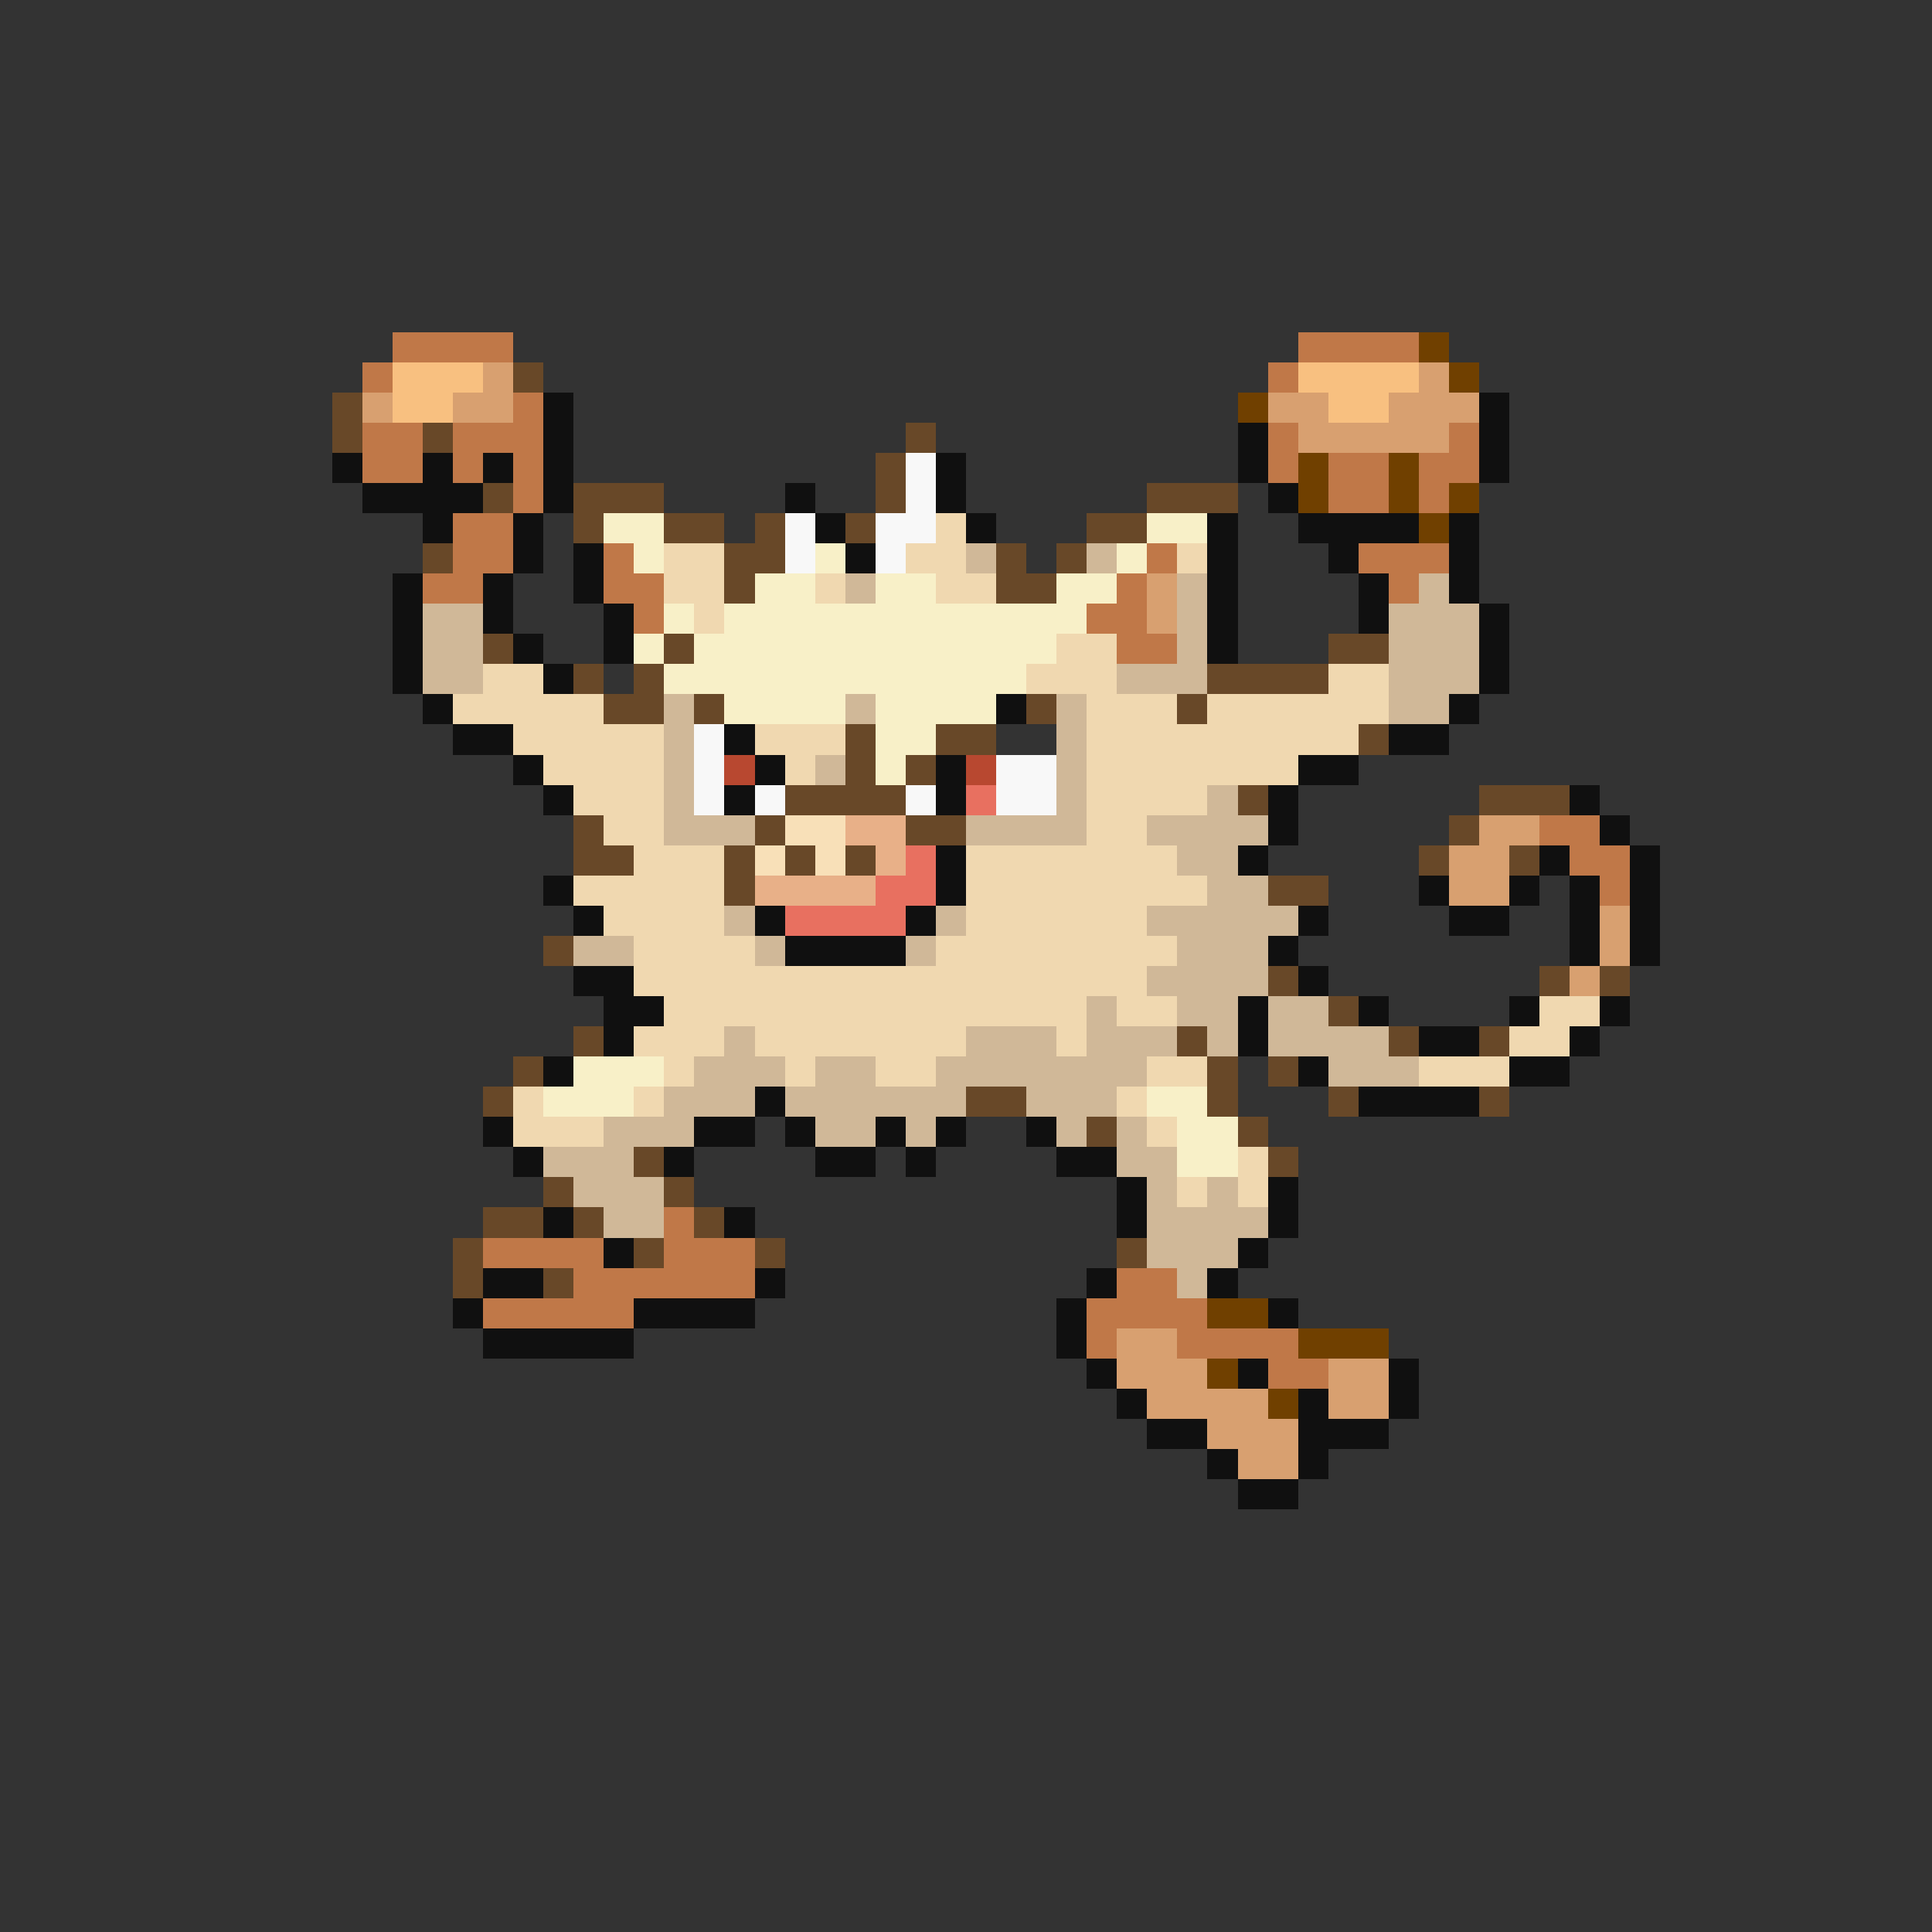 <svg xmlns="http://www.w3.org/2000/svg" viewBox="0 -0.5 64 64" shape-rendering="crispEdges">
<rect x="0" y="-0.5" width="64" height="64" fill="#333333" stroke="none"/>
<path stroke="#c07848" d="M13 11h4M43 11h4M12 12h1M42 12h1M17 13h1M12 14h2M15 14h3M42 14h1M48 14h1M12 15h2M15 15h1M17 15h1M42 15h1M44 15h2M47 15h2M17 16h1M44 16h2M47 16h1M15 17h2M15 18h2M20 18h1M38 18h1M45 18h3M14 19h2M20 19h2M37 19h1M46 19h1M21 20h1M36 20h2M37 21h2M51 27h2M52 28h2M53 29h1M22 40h1M16 41h4M22 41h3M19 42h6M37 42h2M16 43h5M36 43h4M36 44h1M39 44h4M42 45h2" />
<path stroke="#704000" d="M47 11h1M48 12h1M41 13h1M43 15h1M46 15h1M43 16h1M46 16h1M48 16h1M47 17h1M40 43h2M43 44h3M40 45h1M42 46h1" />
<path stroke="#f8c080" d="M13 12h3M43 12h4M13 13h2M44 13h2" />
<path stroke="#d8a070" d="M16 12h1M47 12h1M12 13h1M15 13h2M42 13h2M46 13h3M43 14h5M38 19h1M38 20h1M49 27h2M48 28h2M48 29h2M53 30h1M53 31h1M52 32h1M37 44h2M37 45h3M44 45h2M38 46h4M44 46h2M40 47h3M41 48h2" />
<path stroke="#684828" d="M17 12h1M11 13h1M11 14h1M14 14h1M30 14h1M29 15h1M16 16h1M19 16h3M29 16h1M38 16h3M19 17h1M22 17h2M25 17h1M28 17h1M36 17h2M14 18h1M24 18h2M33 18h1M35 18h1M24 19h1M33 19h2M16 21h1M22 21h1M44 21h2M19 22h1M21 22h1M40 22h4M20 23h2M23 23h1M34 23h1M39 23h1M28 24h1M31 24h2M45 24h1M28 25h1M30 25h1M26 26h4M41 26h1M49 26h3M19 27h1M25 27h1M30 27h2M48 27h1M19 28h2M24 28h1M26 28h1M28 28h1M47 28h1M50 28h1M24 29h1M42 29h2M18 31h1M42 32h1M51 32h1M53 32h1M44 33h1M19 34h1M39 34h1M46 34h1M49 34h1M17 35h1M40 35h1M42 35h1M16 36h1M32 36h2M40 36h1M44 36h1M49 36h1M36 37h1M41 37h1M21 38h1M42 38h1M18 39h1M22 39h1M16 40h2M19 40h1M23 40h1M15 41h1M21 41h1M25 41h1M37 41h1M15 42h1M18 42h1" />
<path stroke="#101010" d="M18 13h1M49 13h1M18 14h1M41 14h1M49 14h1M11 15h1M14 15h1M16 15h1M18 15h1M31 15h1M41 15h1M49 15h1M12 16h4M18 16h1M26 16h1M31 16h1M42 16h1M14 17h1M17 17h1M27 17h1M32 17h1M40 17h1M43 17h4M48 17h1M17 18h1M19 18h1M28 18h1M40 18h1M44 18h1M48 18h1M13 19h1M16 19h1M19 19h1M40 19h1M45 19h1M48 19h1M13 20h1M16 20h1M20 20h1M40 20h1M45 20h1M49 20h1M13 21h1M17 21h1M20 21h1M40 21h1M49 21h1M13 22h1M18 22h1M49 22h1M14 23h1M33 23h1M48 23h1M15 24h2M24 24h1M46 24h2M17 25h1M25 25h1M31 25h1M43 25h2M18 26h1M24 26h1M31 26h1M42 26h1M52 26h1M42 27h1M53 27h1M31 28h1M41 28h1M51 28h1M54 28h1M18 29h1M31 29h1M47 29h1M50 29h1M52 29h1M54 29h1M19 30h1M25 30h1M30 30h1M43 30h1M48 30h2M52 30h1M54 30h1M26 31h4M42 31h1M52 31h1M54 31h1M19 32h2M43 32h1M20 33h2M41 33h1M45 33h1M50 33h1M53 33h1M20 34h1M41 34h1M47 34h2M52 34h1M18 35h1M43 35h1M50 35h2M25 36h1M45 36h4M16 37h1M23 37h2M26 37h1M29 37h1M31 37h1M34 37h1M17 38h1M22 38h1M27 38h2M30 38h1M35 38h2M37 39h1M42 39h1M18 40h1M24 40h1M37 40h1M42 40h1M20 41h1M41 41h1M16 42h2M25 42h1M36 42h1M40 42h1M15 43h1M21 43h4M35 43h1M42 43h1M16 44h5M35 44h1M36 45h1M41 45h1M46 45h1M37 46h1M43 46h1M46 46h1M38 47h2M43 47h3M40 48h1M43 48h1M41 49h2" />
<path stroke="#f8f8f8" d="M30 15h1M30 16h1M26 17h1M29 17h2M26 18h1M29 18h1M23 24h1M23 25h1M33 25h2M23 26h1M25 26h1M30 26h1M33 26h2" />
<path stroke="#f8f0c8" d="M20 17h2M38 17h2M21 18h1M27 18h1M37 18h1M25 19h2M29 19h2M35 19h2M22 20h1M24 20h12M21 21h1M23 21h12M22 22h12M24 23h4M29 23h4M29 24h2M29 25h1M19 35h3M18 36h3M38 36h2M39 37h2M39 38h2" />
<path stroke="#f0d8b0" d="M31 17h1M22 18h2M30 18h2M39 18h1M22 19h2M27 19h1M31 19h2M23 20h1M35 21h2M16 22h2M34 22h3M44 22h2M15 23h5M36 23h3M40 23h6M17 24h5M25 24h3M36 24h9M18 25h4M26 25h1M36 25h7M19 26h3M36 26h4M20 27h2M36 27h2M21 28h3M32 28h7M19 29h5M32 29h8M20 30h4M32 30h6M21 31h4M31 31h8M21 32h17M22 33h14M37 33h2M51 33h2M21 34h3M25 34h7M35 34h1M50 34h2M22 35h1M26 35h1M29 35h2M38 35h2M47 35h3M17 36h1M21 36h1M37 36h1M17 37h3M38 37h1M41 38h1M39 39h1M41 39h1" />
<path stroke="#d0b898" d="M32 18h1M36 18h1M28 19h1M39 19h1M47 19h1M14 20h2M39 20h1M46 20h3M14 21h2M39 21h1M46 21h3M14 22h2M37 22h3M46 22h3M22 23h1M28 23h1M35 23h1M46 23h2M22 24h1M35 24h1M22 25h1M27 25h1M35 25h1M22 26h1M35 26h1M40 26h1M22 27h3M32 27h4M38 27h4M39 28h2M40 29h2M24 30h1M31 30h1M38 30h5M19 31h2M25 31h1M30 31h1M39 31h3M38 32h4M36 33h1M39 33h2M42 33h2M24 34h1M32 34h3M36 34h3M40 34h1M42 34h4M23 35h3M27 35h2M31 35h7M44 35h3M22 36h3M26 36h6M34 36h3M20 37h3M27 37h2M30 37h1M35 37h1M37 37h1M18 38h3M37 38h2M19 39h3M38 39h1M40 39h1M20 40h2M38 40h4M38 41h3M39 42h1" />
<path stroke="#b84830" d="M24 25h1M32 25h1" />
<path stroke="#e87060" d="M32 26h1M30 28h1M29 29h2M26 30h4" />
<path stroke="#f8e0b8" d="M26 27h2M25 28h1M27 28h1" />
<path stroke="#e8b088" d="M28 27h2M29 28h1M25 29h4" />
</svg>